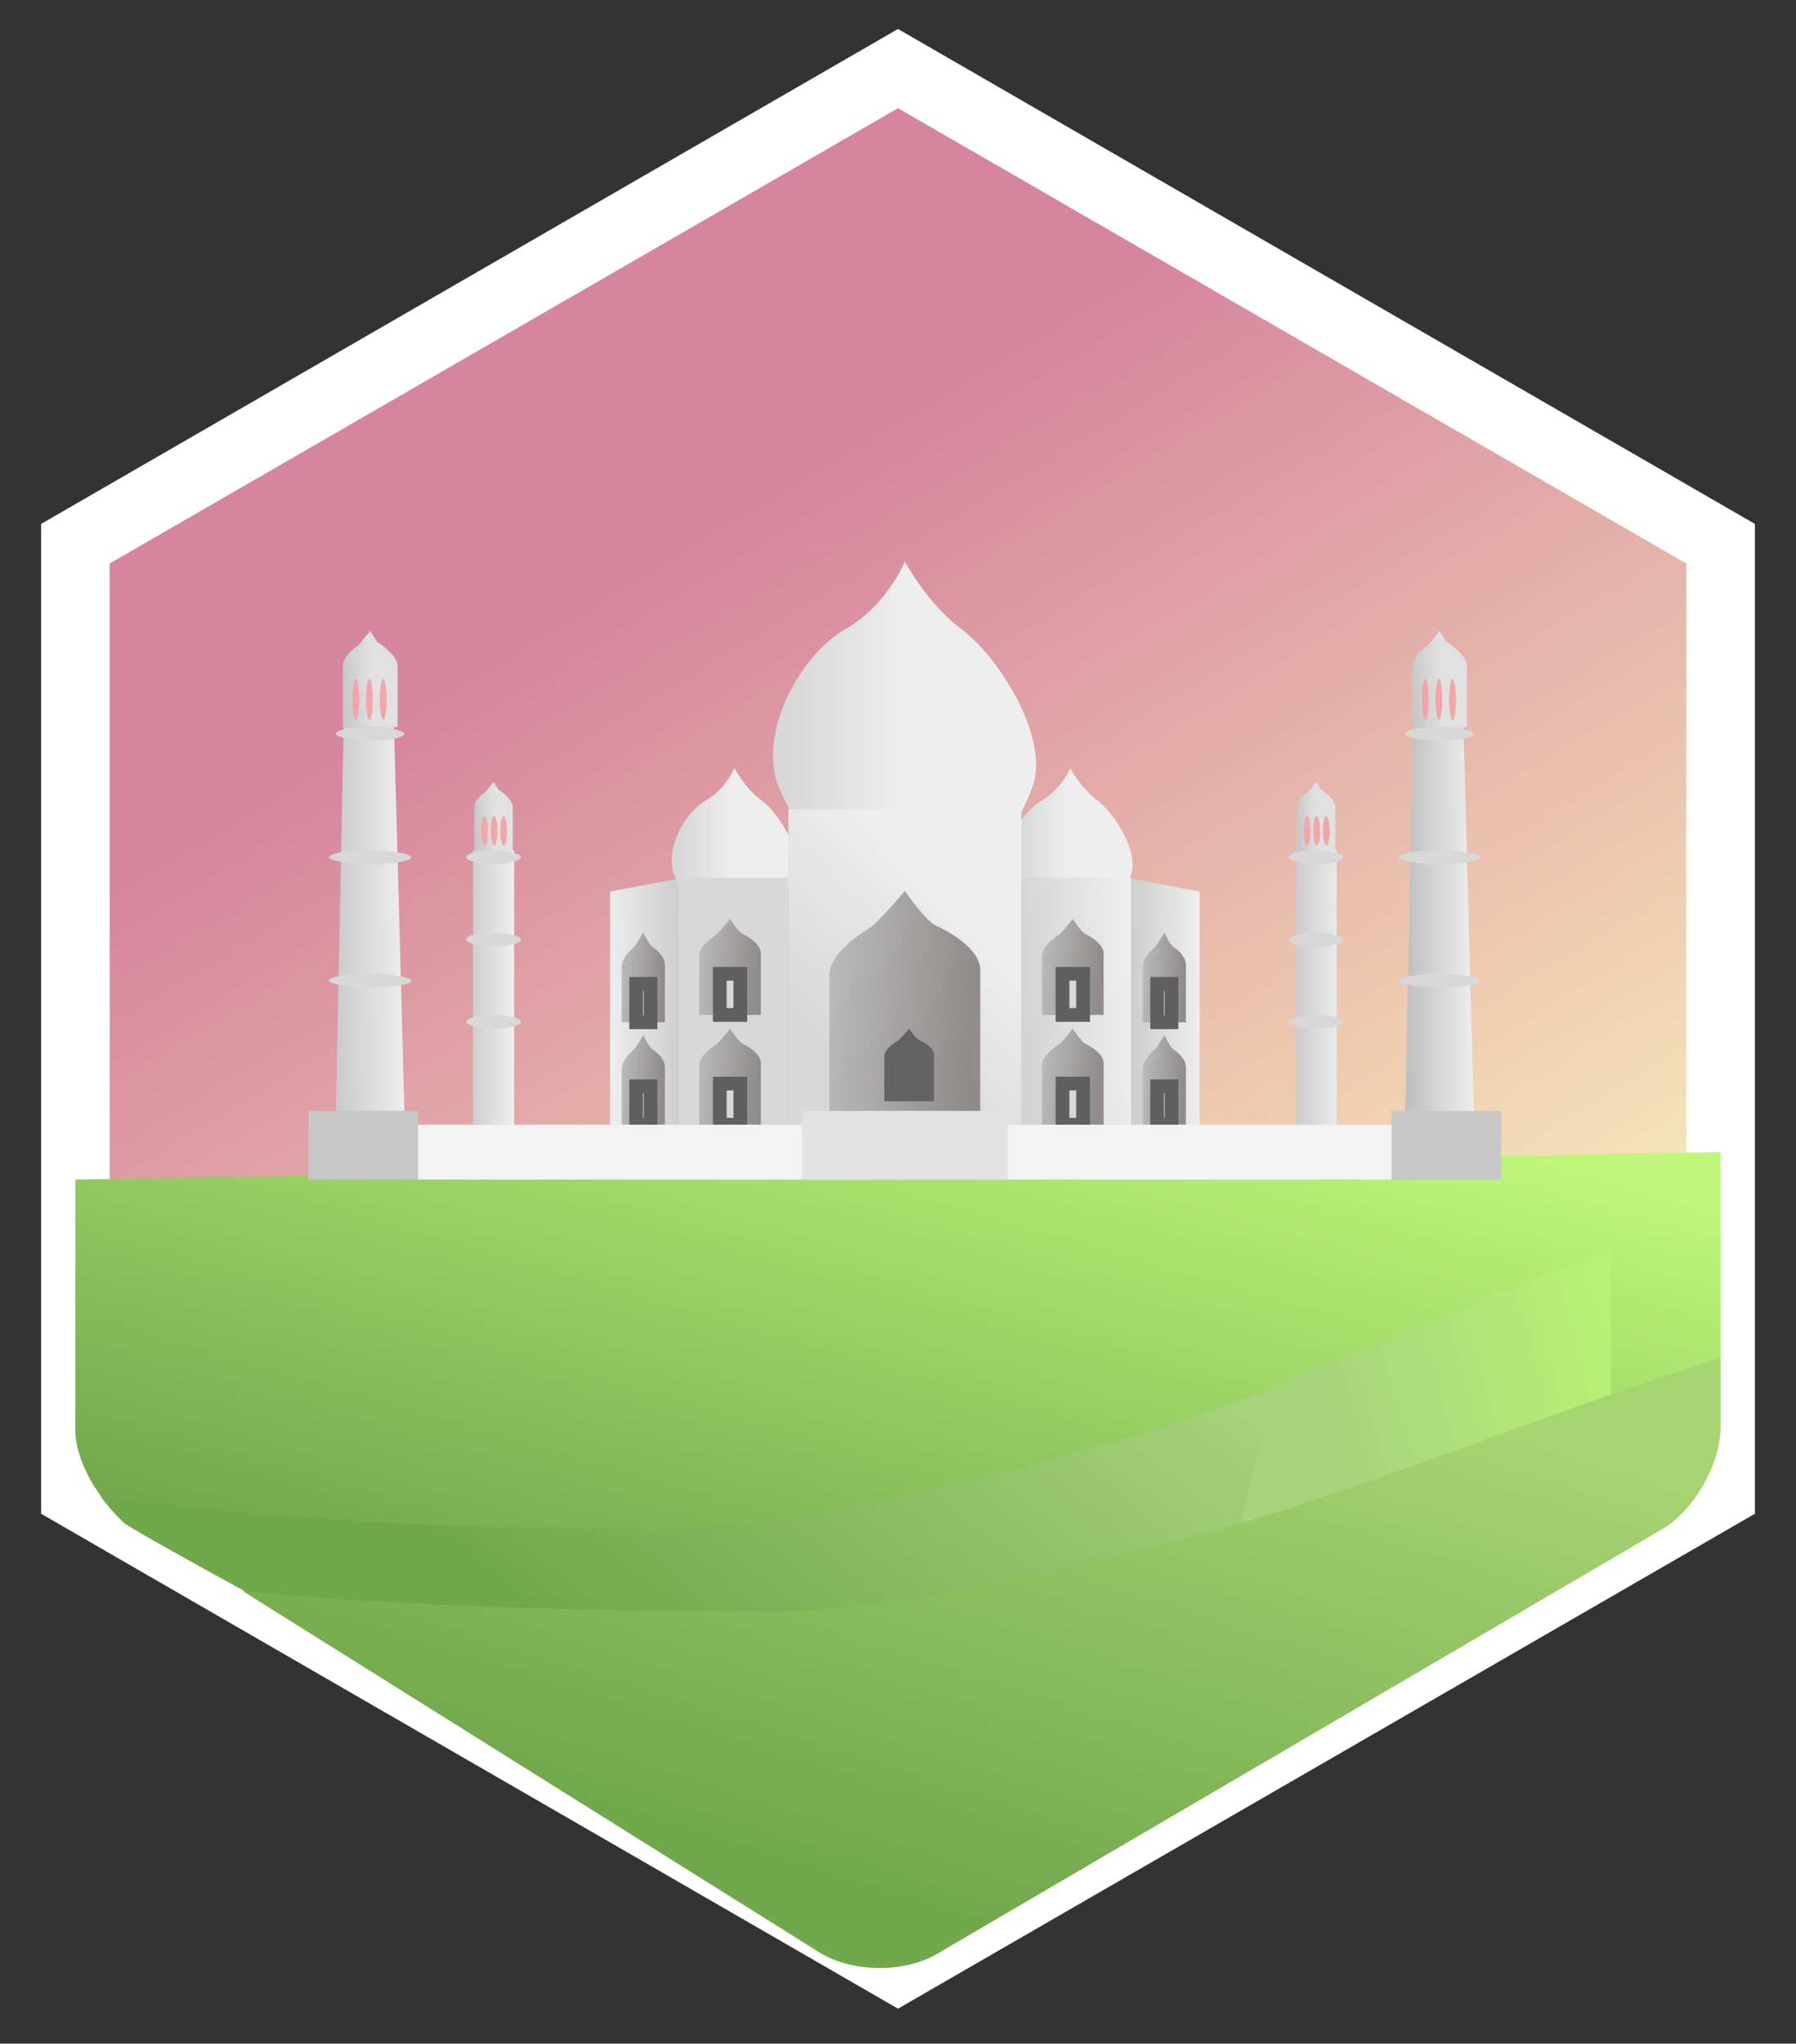 <?xml version="1.0" encoding="UTF-8" standalone="no"?>
<svg width="131px" height="149px" viewBox="0 0 131 149" version="1.1" xmlns="http://www.w3.org/2000/svg" xmlns:xlink="http://www.w3.org/1999/xlink" xmlns:sketch="http://www.bohemiancoding.com/sketch/ns">
    <rect x="0" y="0" width="131" height="149" fill="#333333" stroke="none"/>
    <!-- Generator: Sketch 3.5.1 (25234) - http://www.bohemiancoding.com/sketch -->
    <title>Artboard 1</title>
    <desc>Created with Sketch.</desc>
    <defs>
        <linearGradient x1="45.393%" y1="20.508%" x2="78.86%" y2="84.905%" id="linearGradient-1">
            <stop stop-color="#D6859E" offset="0%"></stop>
            <stop stop-color="#FEFCBE" offset="100%"></stop>
        </linearGradient>
        <linearGradient x1="17.68%" y1="92.93%" x2="100%" y2="10.874%" id="linearGradient-2">
            <stop stop-color="#71A74B" offset="0%"></stop>
            <stop stop-color="#BFF67A" offset="100%"></stop>
        </linearGradient>
        <linearGradient x1="82.383%" y1="19.946%" x2="25.151%" y2="50%" id="linearGradient-3">
            <stop stop-color="#ADD682" offset="0%"></stop>
            <stop stop-color="#71A74B" offset="100%"></stop>
        </linearGradient>
        <linearGradient x1="20.052%" y1="50%" x2="100%" y2="33.658%" id="linearGradient-4">
            <stop stop-color="#A7D37C" offset="0%"></stop>
            <stop stop-color="#B9F176" offset="100%"></stop>
        </linearGradient>
        <linearGradient x1="92.939%" y1="17.421%" x2="41.277%" y2="85.604%" id="linearGradient-5">
            <stop stop-color="#A6D470" offset="0%"></stop>
            <stop stop-color="#71A84B" offset="100%"></stop>
        </linearGradient>
        <linearGradient x1="-27.128%" y1="67.389%" x2="139.699%" y2="59.46%" id="linearGradient-6">
            <stop stop-color="#F6F6F6" offset="0%"></stop>
            <stop stop-color="#C2C2C2" offset="100%"></stop>
        </linearGradient>
        <linearGradient x1="0%" y1="50%" x2="100%" y2="56.197%" id="linearGradient-7">
            <stop stop-color="#EEEEEE" offset="0%"></stop>
            <stop stop-color="#CDCDCD" offset="100%"></stop>
        </linearGradient>
        <linearGradient x1="50%" y1="39.667%" x2="11.098%" y2="39.667%" id="linearGradient-8">
            <stop stop-color="#EEEEEE" offset="0%"></stop>
            <stop stop-color="#D8D8D8" offset="100%"></stop>
        </linearGradient>
        <linearGradient x1="92.063%" y1="43.39%" x2="50%" y2="100%" id="linearGradient-9">
            <stop stop-color="#EEEEEE" offset="0%"></stop>
            <stop stop-color="#D8D8D8" offset="100%"></stop>
        </linearGradient>
        <linearGradient x1="0%" y1="50%" x2="94.24%" y2="62.233%" id="linearGradient-10">
            <stop stop-color="#B9B9B9" offset="0%"></stop>
            <stop stop-color="#918B8B" offset="100%"></stop>
        </linearGradient>
        <linearGradient x1="100%" y1="35.755%" x2="0%" y2="50%" id="linearGradient-11">
            <stop stop-color="#EEEEEE" offset="0%"></stop>
            <stop stop-color="#D3D3D3" offset="100%"></stop>
        </linearGradient>
        <linearGradient x1="146.69%" y1="50%" x2="-48.095%" y2="50%" id="linearGradient-12">
            <stop stop-color="#FFFFFF" offset="0%"></stop>
            <stop stop-color="#BEBEBE" offset="100%"></stop>
        </linearGradient>
        <linearGradient x1="172.725%" y1="50%" x2="-45.645%" y2="50%" id="linearGradient-13">
            <stop stop-color="#FFFFFF" offset="0%"></stop>
            <stop stop-color="#BEBEBE" offset="100%"></stop>
        </linearGradient>
        <linearGradient x1="133.551%" y1="62.862%" x2="0%" y2="67.146%" id="linearGradient-14">
            <stop stop-color="#FFFFFF" offset="0%"></stop>
            <stop stop-color="#BEBEBE" offset="100%"></stop>
        </linearGradient>
        <linearGradient x1="100%" y1="55.994%" x2="-35.782%" y2="61.522%" id="linearGradient-15">
            <stop stop-color="#EEEEEE" offset="0%"></stop>
            <stop stop-color="#BEBEBE" offset="100%"></stop>
        </linearGradient>
        <linearGradient x1="50%" y1="41.498%" x2="-18.294%" y2="50%" id="linearGradient-16">
            <stop stop-color="#E1E1E1" offset="0%"></stop>
            <stop stop-color="#BEBEBE" offset="100%"></stop>
        </linearGradient>
    </defs>
    <g id="Page-1" stroke="none" stroke-width="1" fill="none" fill-rule="evenodd" sketch:type="MSPage">
        <g id="Artboard-1" sketch:type="MSArtboardGroup">
            <g id="taj" sketch:type="MSLayerGroup" transform="translate(5.5, 5)">
                <polygon id="Polygon-1" fill="url(#linearGradient-1)" sketch:type="MSShapeGroup" points="60 0 120 34.641 120 103.923 60 138.564 3.98166392e-14 103.923 8.03733628e-31 34.641 "></polygon>
                <polygon id="Polygon-1-Copy" stroke="#FFFFFF" stroke-width="5" sketch:type="MSShapeGroup" points="60 0 120 34.641 120 103.923 60 138.564 3.98166392e-14 103.923 8.03733628e-31 34.641 "></polygon>
                <g id="Group-3-Copy" transform="translate(0, 79)" sketch:type="MSShapeGroup">
                    <path d="M51.5,33.5 C39.6,33.705 16,34 16,34 C16,34 4,27.5 3.5,27 C3,26.5 2.077,25.533 1.8,25 C1.42108547e-14,22.5 -1.38777878e-17,20.5 -1.38777878e-17,20.5 L-1.38777878e-17,2 L120,0 L120,16 L103.72,31.802 C103.322,32.187 102.556,32.509 101.999,32.52 C101.999,32.52 68.264,33.211 51.5,33.5 Z" id="Rectangle-2" fill="url(#linearGradient-2)"></path>
                    <path d="M41.5,27.5 C46.902,27.5 58.707,25.967 74.5,21.5 C75.13,21.322 75.796,21.125 76.49,20.914 C82.845,18.979 91.577,15.79 96.5,14 C104.731,11.007 111,9 111,9 L111,14 C111,16.761 109.075,20.127 106.688,21.524 L53.812,52.476 C51.431,53.87 47.605,53.817 45.26,52.353 C45.26,52.353 3,26 3,25.5 C3,25 16.041,27.5 41.5,27.5 Z" id="Rectangle-4" fill="url(#linearGradient-3)"></path>
                    <path d="M87.5,17 L112,7 L112,27 L85,27 L87.5,17 Z" id="Rectangle-4" fill="url(#linearGradient-4)"></path>
                    <path d="M50.5,33.5 C55.902,33.5 67.707,31.967 83.5,27.5 C89.891,25.692 100.039,21.986 105.5,20 C113.731,17.007 120,15 120,15 L120,20 C120,22.761 118.075,26.127 115.688,27.524 L62.812,58.476 C60.431,59.87 56.599,59.809 54.268,58.35 L12.2,32 C12.2,32 25.041,33.5 50.5,33.5 Z" id="Rectangle-4-Copy" fill="url(#linearGradient-5)"></path>
                </g>
                <path d="M39,60 L44,59.056 L44,77 L39,77 L39,60 Z" id="Rectangle-212" fill="url(#linearGradient-6)" sketch:type="MSShapeGroup"></path>
                <path d="M77,60 L82,59.056 L82,77 L77,77 L77,60 Z" id="Rectangle-212-Copy-2" fill="url(#linearGradient-7)" sketch:type="MSShapeGroup" transform="translate(79.5, 68.028) scale(-1, 1) translate(-79.5, -68.028) "></path>
                <path d="M52.102,54.033 L69.033,54.167 C69.033,54.167 69.763,52.657 69.937,51.955 C70.831,48.351 67.182,42.749 64.667,40.902 C62.152,39.055 60.5,35.932 60.5,35.932 C60.5,35.932 59.241,39.112 56.127,40.902 C53.012,42.693 49.993,47.919 51.139,51.955 C51.314,52.57 52.102,54.033 52.102,54.033 Z" id="Oval-2" fill="url(#linearGradient-8)" sketch:type="MSShapeGroup"></path>
                <path d="M44.075,59.595 L52.115,59.659 C52.115,59.659 52.462,58.942 52.544,58.608 C52.969,56.897 51.236,54.237 50.042,53.36 C48.847,52.483 48.063,51 48.063,51 C48.063,51 47.466,52.51 45.986,53.36 C44.507,54.21 43.074,56.692 43.618,58.608 C43.701,58.9 44.075,59.595 44.075,59.595 Z" id="Oval-2-Copy" fill="url(#linearGradient-8)" sketch:type="MSShapeGroup"></path>
                <path d="M68.575,59.595 L76.615,59.659 C76.615,59.659 76.962,58.942 77.044,58.608 C77.469,56.897 75.736,54.237 74.542,53.36 C73.347,52.483 72.563,51 72.563,51 C72.563,51 71.966,52.51 70.486,53.36 C69.007,54.21 67.574,56.692 68.118,58.608 C68.201,58.9 68.575,59.595 68.575,59.595 Z" id="Oval-2-Copy-2" fill="url(#linearGradient-8)" sketch:type="MSShapeGroup"></path>
                <rect id="Rectangle-216" fill="url(#linearGradient-9)" sketch:type="MSShapeGroup" x="52" y="54" width="17" height="23"></rect>
                <path d="M55,66.055 C55,64.278 58.038,62.604 58.14,62.511 C59.093,61.642 60.5,59.953 60.5,59.953 C60.5,59.953 62.003,62.169 62.81,62.511 C63.618,62.854 66,64.161 66,65.714 L66,76 L55,76 L55,66.055 Z" id="Rectangle-217" fill="url(#linearGradient-10)" sketch:type="MSShapeGroup"></path>
                <path d="M59,72.013 C59,71.427 60.002,70.875 60.036,70.844 C60.35,70.557 60.815,70 60.815,70 C60.815,70 61.31,70.731 61.577,70.844 C61.843,70.957 62.629,71.388 62.629,71.901 L62.629,75.294 L59,75.294 L59,72.013 Z" id="Rectangle-217-Copy" fill="#636363" sketch:type="MSShapeGroup"></path>
                <rect id="Rectangle-214" fill="#D8D8D8" sketch:type="MSShapeGroup" x="44" y="59" width="8" height="18"></rect>
                <g id="Group-6" transform="translate(45, 62)" sketch:type="MSShapeGroup">
                    <path d="M0.5,2.662 C0.5,1.887 1.743,1.157 1.785,1.116 C2.174,0.737 2.75,0 2.75,0 C2.75,0 3.365,0.967 3.695,1.116 C4.025,1.265 5,1.836 5,2.513 L5,7 L0.5,7 L0.5,2.662 Z" id="Rectangle-217-Copy-2" fill="url(#linearGradient-10)"></path>
                    <path d="M0.5,10.662 C0.5,9.887 1.743,9.157 1.785,9.116 C2.174,8.737 2.75,8 2.75,8 C2.75,8 3.365,8.967 3.695,9.116 C4.025,9.265 5,9.836 5,10.513 L5,15 L0.5,15 L0.5,10.662 Z" id="Rectangle-217-Copy-3" fill="url(#linearGradient-10)"></path>
                    <rect id="Rectangle-221" stroke="#5F5F5F" fill="#D8D8D8" x="2" y="12" width="1.5" height="3"></rect>
                    <rect id="Rectangle-221-Copy" stroke="#5F5F5F" fill="#D8D8D8" x="2" y="4" width="1.5" height="3"></rect>
                </g>
                <g id="Group-6-Copy" transform="translate(39.5, 63)" sketch:type="MSShapeGroup">
                    <path d="M0.35,2.484 C0.35,1.761 1.22,1.08 1.249,1.042 C1.522,0.688 1.925,0 1.925,0 C1.925,0 2.355,0.902 2.587,1.042 C2.818,1.181 3.5,1.713 3.5,2.346 L3.5,6.533 L0.35,6.533 L0.35,2.484 Z" id="Rectangle-217-Copy-2" fill="url(#linearGradient-10)"></path>
                    <path d="M0.35,9.951 C0.35,9.228 1.22,8.546 1.249,8.508 C1.522,8.154 1.925,7.467 1.925,7.467 C1.925,7.467 2.355,8.369 2.587,8.508 C2.818,8.648 3.5,9.18 3.5,9.812 L3.5,14 L0.35,14 L0.35,9.951 Z" id="Rectangle-217-Copy-3" fill="url(#linearGradient-10)"></path>
                    <rect id="Rectangle-221" stroke="#5F5F5F" fill="#D8D8D8" x="1.4" y="11.2" width="1.05" height="2.8"></rect>
                    <rect id="Rectangle-221-Copy" stroke="#5F5F5F" fill="#D8D8D8" x="1.4" y="3.733" width="1.05" height="2.8"></rect>
                </g>
                <g id="Group-6-Copy-2" transform="translate(77.5, 63)" sketch:type="MSShapeGroup">
                    <path d="M0.35,2.484 C0.35,1.761 1.22,1.08 1.249,1.042 C1.522,0.688 1.925,0 1.925,0 C1.925,0 2.355,0.902 2.587,1.042 C2.818,1.181 3.5,1.713 3.5,2.346 L3.5,6.533 L0.35,6.533 L0.35,2.484 Z" id="Rectangle-217-Copy-2" fill="url(#linearGradient-10)"></path>
                    <path d="M0.35,9.951 C0.35,9.228 1.22,8.546 1.249,8.508 C1.522,8.154 1.925,7.467 1.925,7.467 C1.925,7.467 2.355,8.369 2.587,8.508 C2.818,8.648 3.5,9.18 3.5,9.812 L3.5,14 L0.35,14 L0.35,9.951 Z" id="Rectangle-217-Copy-3" fill="url(#linearGradient-10)"></path>
                    <rect id="Rectangle-221" stroke="#5F5F5F" fill="#D8D8D8" x="1.4" y="11.2" width="1.05" height="2.8"></rect>
                    <rect id="Rectangle-221-Copy" stroke="#5F5F5F" fill="#D8D8D8" x="1.4" y="3.733" width="1.05" height="2.8"></rect>
                </g>
                <rect id="Rectangle-214-Copy" fill="url(#linearGradient-11)" sketch:type="MSShapeGroup" x="69" y="59" width="8" height="18"></rect>
                <g id="Group-7" transform="translate(70, 62)" sketch:type="MSShapeGroup">
                    <path d="M0.5,2.662 C0.5,1.887 1.743,1.157 1.785,1.116 C2.174,0.737 2.75,0 2.75,0 C2.75,0 3.365,0.967 3.695,1.116 C4.025,1.265 5,1.836 5,2.513 L5,7 L0.5,7 L0.5,2.662 Z" id="Rectangle-217-Copy-5" fill="url(#linearGradient-10)"></path>
                    <path d="M0.5,10.662 C0.5,9.887 1.743,9.157 1.785,9.116 C2.174,8.737 2.75,8 2.75,8 C2.75,8 3.365,8.967 3.695,9.116 C4.025,9.265 5,9.836 5,10.513 L5,15 L0.5,15 L0.5,10.662 Z" id="Rectangle-217-Copy-4" fill="url(#linearGradient-10)"></path>
                    <rect id="Rectangle-221-Copy-3" stroke="#5F5F5F" fill="#D8D8D8" x="2" y="12" width="1.5" height="3"></rect>
                    <rect id="Rectangle-221-Copy-2" stroke="#5F5F5F" fill="#D8D8D8" x="2" y="4" width="1.5" height="3"></rect>
                </g>
                <rect id="Rectangle-200" fill="url(#linearGradient-12)" sketch:type="MSShapeGroup" x="29" y="57" width="3" height="20"></rect>
                <rect id="Rectangle-200-Copy" fill="url(#linearGradient-13)" sketch:type="MSShapeGroup" x="89" y="57" width="3" height="20"></rect>
                <path d="M97.563,48 L101.24,48 L102,76 L97,76 L97.563,48 Z" id="Rectangle-198" fill="url(#linearGradient-14)" sketch:type="MSShapeGroup"></path>
                <path d="M19.563,48 L23.24,48 L24,76 L19,76 L19.563,48 Z" id="Rectangle-198-Copy" fill="url(#linearGradient-15)" sketch:type="MSShapeGroup"></path>
                <rect id="Rectangle-202" fill="#D8D8D8" sketch:type="MSShapeGroup" x="18.5" y="66" width="6" height="1" rx="98"></rect>
                <rect id="Rectangle-202-Copy" fill="#D8D8D8" sketch:type="MSShapeGroup" x="18.5" y="57" width="6" height="1" rx="98"></rect>
                <rect id="Rectangle-202-Copy-3" fill="#D8D8D8" sketch:type="MSShapeGroup" x="96.5" y="66" width="6" height="1" rx="98"></rect>
                <rect id="Rectangle-202-Copy-2" fill="#D8D8D8" sketch:type="MSShapeGroup" x="96.5" y="57" width="6" height="1" rx="98"></rect>
                <rect id="Rectangle-206" fill="#D8D8D8" sketch:type="MSShapeGroup" x="28.5" y="69" width="4" height="1" rx="100"></rect>
                <rect id="Rectangle-206-Copy" fill="#D8D8D8" sketch:type="MSShapeGroup" x="28.5" y="63" width="4" height="1" rx="100"></rect>
                <rect id="Rectangle-206-Copy-6" fill="#D8D8D8" sketch:type="MSShapeGroup" x="28.5" y="57" width="4" height="1" rx="100"></rect>
                <rect id="Rectangle-206-Copy-4" fill="#D8D8D8" sketch:type="MSShapeGroup" x="19" y="48" width="5" height="1" rx="100"></rect>
                <rect id="Rectangle-206-Copy-5" fill="#D8D8D8" sketch:type="MSShapeGroup" x="97" y="48" width="5" height="1" rx="100"></rect>
                <rect id="Rectangle-206-Copy-3" fill="#D8D8D8" sketch:type="MSShapeGroup" x="88.5" y="69" width="4" height="1" rx="100"></rect>
                <rect id="Rectangle-206-Copy-2" fill="#D8D8D8" sketch:type="MSShapeGroup" x="88.5" y="63" width="4" height="1" rx="100"></rect>
                <rect id="Rectangle-206-Copy-7" fill="#D8D8D8" sketch:type="MSShapeGroup" x="88.5" y="57" width="4" height="1" rx="100"></rect>
                <rect id="Rectangle-194" fill="#C7C7C7" sketch:type="MSShapeGroup" x="17" y="76" width="8" height="5"></rect>
                <rect id="Rectangle-194-Copy-2" fill="#C7C7C7" sketch:type="MSShapeGroup" x="96" y="76" width="8" height="5"></rect>
                <rect id="Rectangle-194-Copy" fill="#F3F3F3" sketch:type="MSShapeGroup" x="25" y="77" width="71" height="4"></rect>
                <rect id="Rectangle-196" fill="#E2E2E2" sketch:type="MSShapeGroup" x="53" y="76" width="15" height="5"></rect>
                <g id="Group-8" transform="translate(97, 41)" sketch:type="MSShapeGroup">
                    <path d="M0.5,2.583 C0.5,1.722 1.639,1.06 1.639,1.06 L2.497,0 L3,0.78 C3,0.78 4.5,1.714 4.5,2.571 L4.5,7 L0.5,7 L0.5,2.583 Z" id="Rectangle-227" fill="url(#linearGradient-16)"></path>
                    <rect id="Rectangle-228-Copy" fill="#F3A6A9" x="2.2" y="3.5" width="0.5" height="3" rx="100"></rect>
                    <rect id="Rectangle-228-Copy-3" fill="#F3A6A9" x="1.2" y="3.5" width="0.5" height="3" rx="100"></rect>
                    <rect id="Rectangle-228-Copy-2" fill="#F3A6A9" x="3.2" y="3.5" width="0.5" height="3" rx="100"></rect>
                </g>
                <g id="Group-8-Copy" transform="translate(19, 41)" sketch:type="MSShapeGroup">
                    <path d="M0.5,2.583 C0.5,1.722 1.639,1.06 1.639,1.06 L2.497,0 L3,0.78 C3,0.78 4.5,1.714 4.5,2.571 L4.5,7 L0.5,7 L0.5,2.583 Z" id="Rectangle-227" fill="url(#linearGradient-16)"></path>
                    <rect id="Rectangle-228-Copy" fill="#F3A6A9" x="2.2" y="3.5" width="0.5" height="3" rx="100"></rect>
                    <rect id="Rectangle-228-Copy-3" fill="#F3A6A9" x="1.2" y="3.5" width="0.5" height="3" rx="100"></rect>
                    <rect id="Rectangle-228-Copy-2" fill="#F3A6A9" x="3.2" y="3.5" width="0.5" height="3" rx="100"></rect>
                </g>
                <g id="Group-8-Copy-2" transform="translate(28.75, 52)" sketch:type="MSShapeGroup">
                    <path d="M0.35,1.845 C0.35,1.23 1.147,0.757 1.147,0.757 L1.748,0 L2.1,0.557 C2.1,0.557 3.15,1.224 3.15,1.837 L3.15,5 L0.35,5 L0.35,1.845 Z" id="Rectangle-227" fill="url(#linearGradient-16)"></path>
                    <rect id="Rectangle-228-Copy" fill="#F3A6A9" x="1.54" y="2.5" width="0.5" height="2.143" rx="100"></rect>
                    <rect id="Rectangle-228-Copy-3" fill="#F3A6A9" x="0.84" y="2.5" width="0.5" height="2.143" rx="100"></rect>
                    <rect id="Rectangle-228-Copy-2" fill="#F3A6A9" x="2.24" y="2.5" width="0.5" height="2.143" rx="100"></rect>
                </g>
                <g id="Group-8-Copy-3" transform="translate(88.75, 52)" sketch:type="MSShapeGroup">
                    <path d="M0.35,1.845 C0.35,1.23 1.147,0.757 1.147,0.757 L1.748,0 L2.1,0.557 C2.1,0.557 3.15,1.224 3.15,1.837 L3.15,5 L0.35,5 L0.35,1.845 Z" id="Rectangle-227" fill="url(#linearGradient-16)"></path>
                    <rect id="Rectangle-228-Copy" fill="#F3A6A9" x="1.54" y="2.5" width="0.5" height="2.143" rx="100"></rect>
                    <rect id="Rectangle-228-Copy-3" fill="#F3A6A9" x="0.84" y="2.5" width="0.5" height="2.143" rx="100"></rect>
                    <rect id="Rectangle-228-Copy-2" fill="#F3A6A9" x="2.24" y="2.5" width="0.5" height="2.143" rx="100"></rect>
                </g>
            </g>
        </g>
    </g>
</svg>